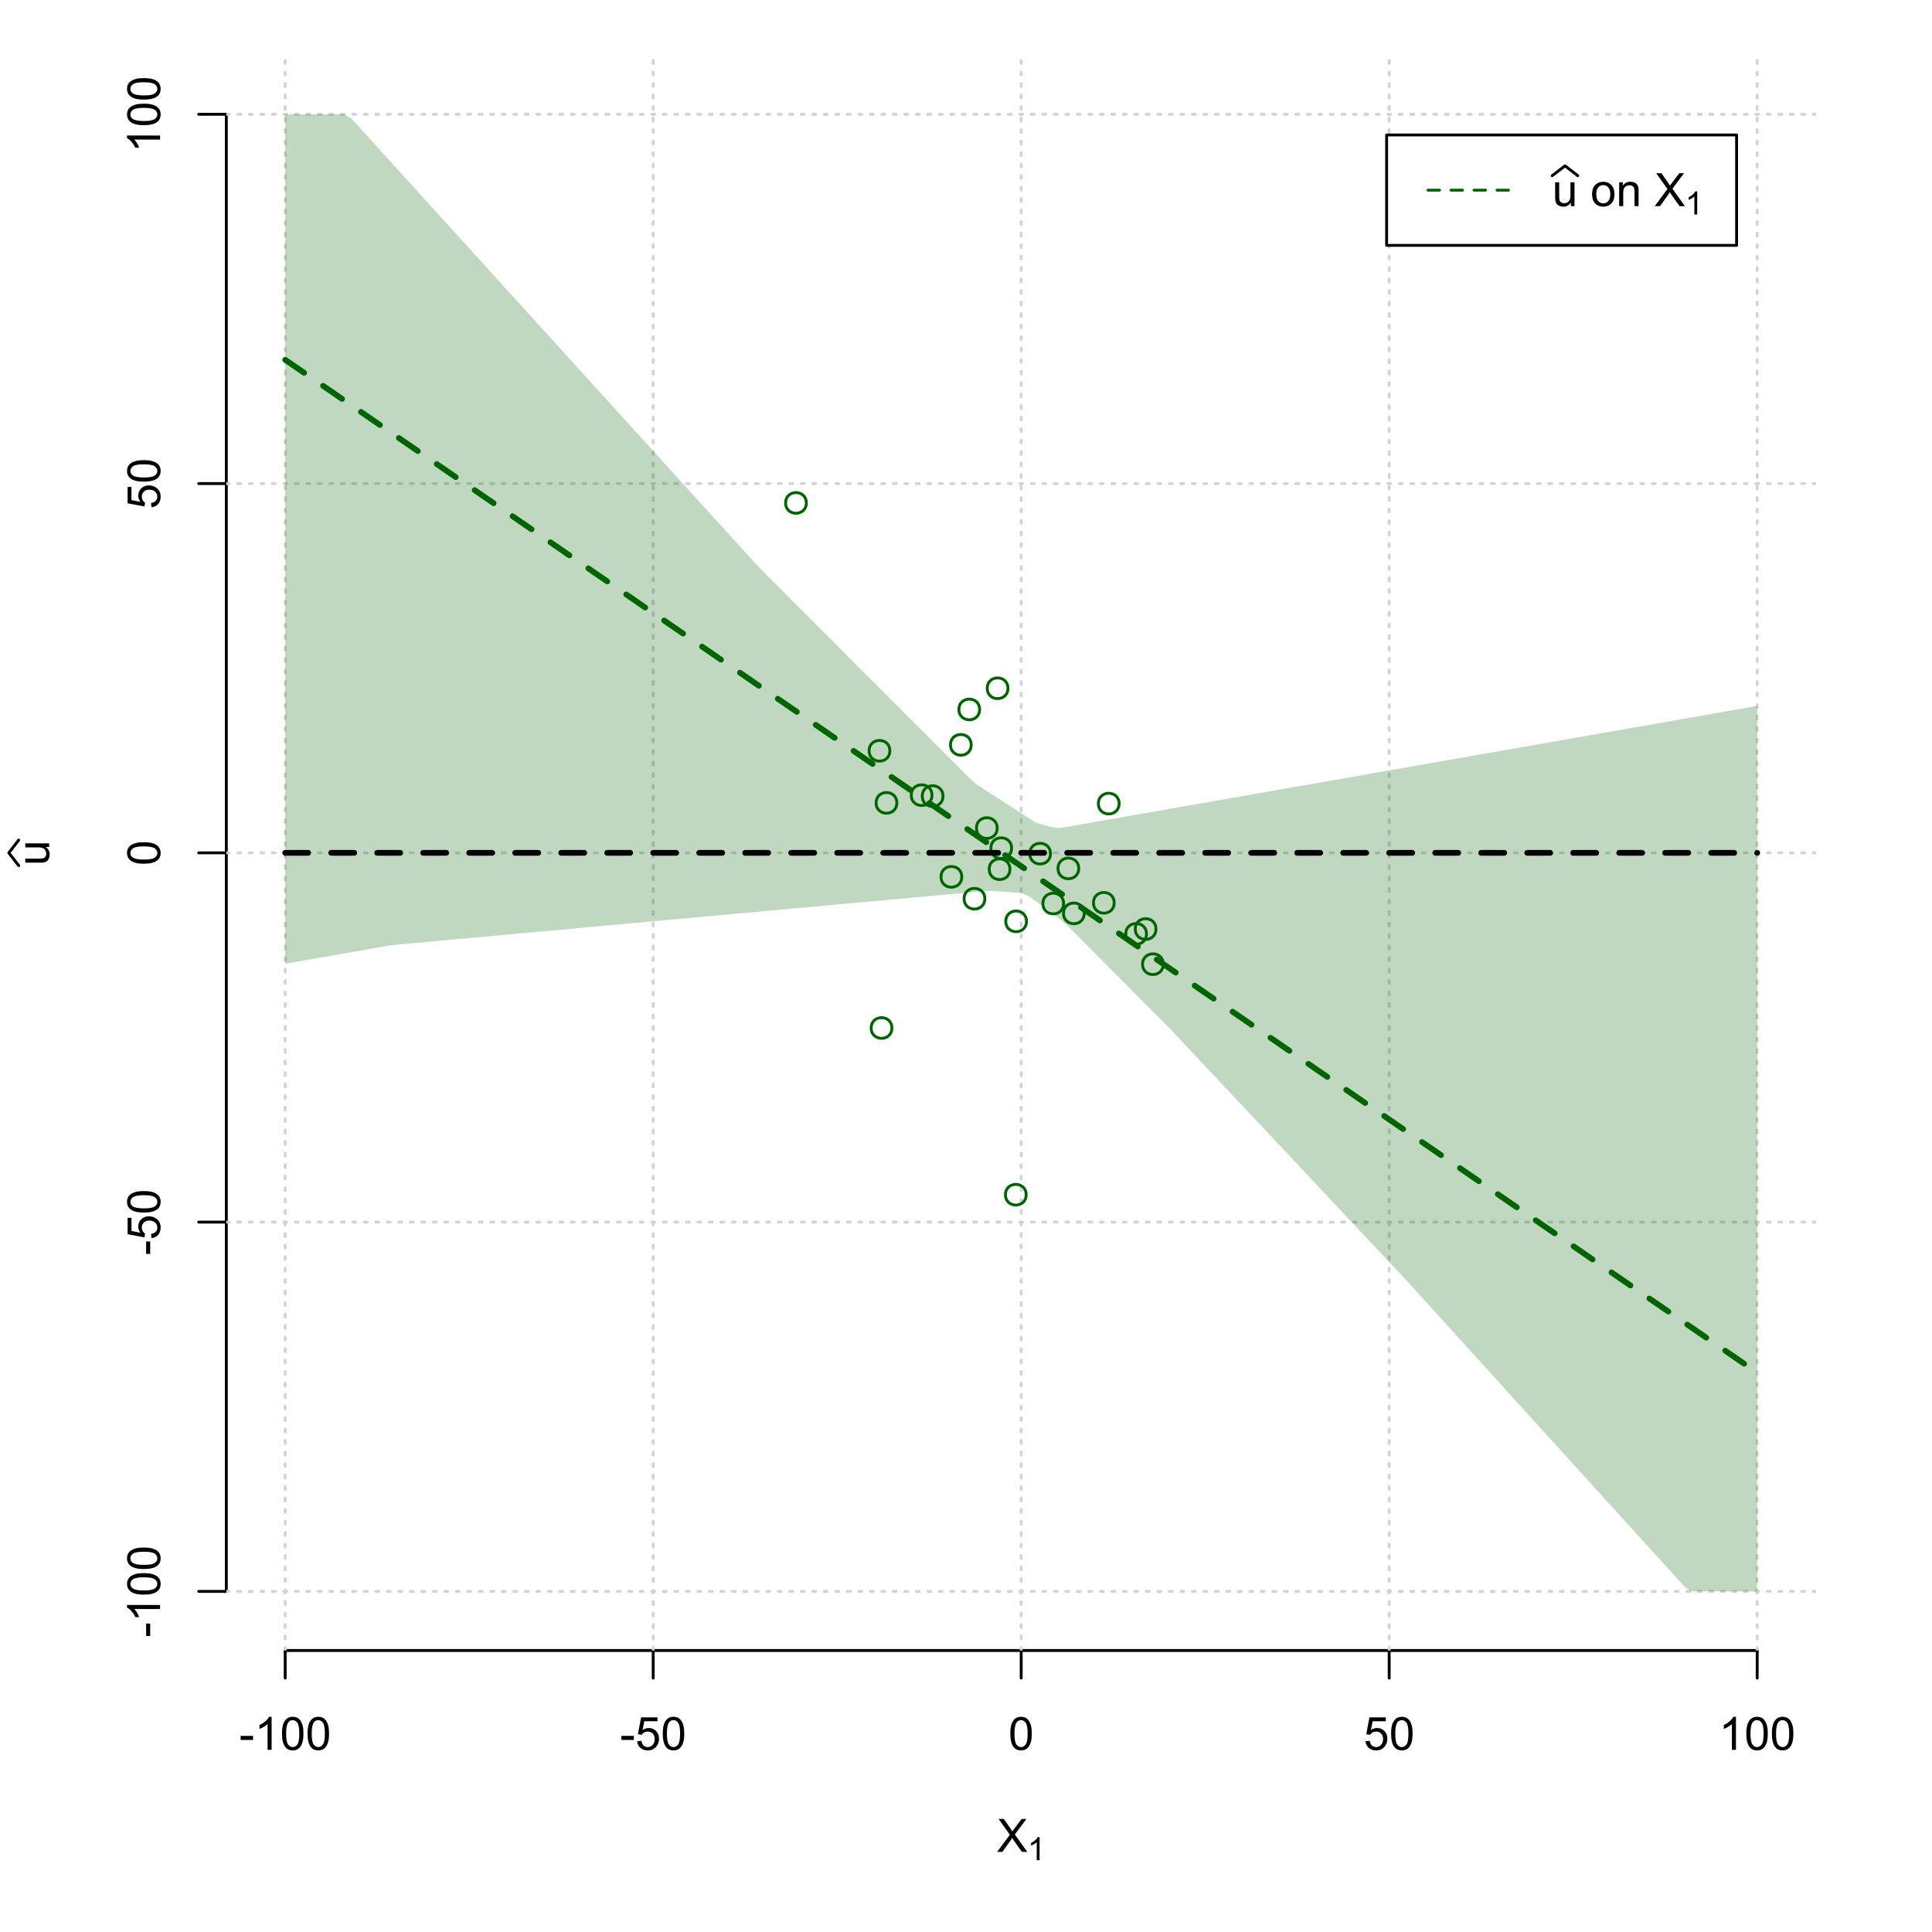 <?xml version="1.0" encoding="UTF-8"?>
<svg xmlns="http://www.w3.org/2000/svg" xmlns:xlink="http://www.w3.org/1999/xlink" width="504pt" height="504pt" viewBox="0 0 504 504" version="1.1">
<defs>
<g>
<symbol overflow="visible" id="glyph0-0">
<path style="stroke:none;" d="M 1.5 0 L 1.5 -7.5 L 7.5 -7.5 L 7.5 0 Z M 1.688 -0.188 L 7.312 -0.188 L 7.312 -7.312 L 1.688 -7.312 Z M 1.688 -0.188 "/>
</symbol>
<symbol overflow="visible" id="glyph0-1">
<path style="stroke:none;" d="M 0.055 0 L 3.375 -4.477 L 0.445 -8.59 L 1.797 -8.59 L 3.359 -6.387 C 3.68 -5.93 3.91 -5.578 4.047 -5.332 C 4.238 -5.645 4.465 -5.969 4.727 -6.312 L 6.457 -8.59 L 7.695 -8.59 L 4.676 -4.539 L 7.93 0 L 6.523 0 L 4.359 -3.062 C 4.238 -3.238 4.113 -3.43 3.984 -3.641 C 3.789 -3.324 3.652 -3.109 3.574 -2.992 L 1.418 0 Z M 0.055 0 "/>
</symbol>
<symbol overflow="visible" id="glyph0-2">
<path style="stroke:none;" d="M 0.383 -2.578 L 0.383 -3.641 L 3.621 -3.641 L 3.621 -2.578 Z M 0.383 -2.578 "/>
</symbol>
<symbol overflow="visible" id="glyph0-3">
<path style="stroke:none;" d="M 4.469 0 L 3.414 0 L 3.414 -6.719 C 3.16 -6.477 2.828 -6.234 2.414 -5.996 C 2 -5.75 1.629 -5.57 1.305 -5.449 L 1.305 -6.469 C 1.895 -6.742 2.41 -7.078 2.852 -7.477 C 3.293 -7.871 3.605 -8.254 3.789 -8.625 L 4.469 -8.625 Z M 4.469 0 "/>
</symbol>
<symbol overflow="visible" id="glyph0-4">
<path style="stroke:none;" d="M 0.5 -4.234 C 0.496 -5.246 0.602 -6.062 0.812 -6.688 C 1.02 -7.305 1.328 -7.785 1.742 -8.121 C 2.148 -8.457 2.668 -8.625 3.297 -8.625 C 3.758 -8.625 4.164 -8.531 4.512 -8.348 C 4.855 -8.16 5.141 -7.891 5.371 -7.543 C 5.594 -7.191 5.773 -6.766 5.906 -6.266 C 6.035 -5.762 6.098 -5.086 6.102 -4.234 C 6.098 -3.227 5.996 -2.414 5.789 -1.797 C 5.578 -1.176 5.266 -0.695 4.859 -0.359 C 4.445 -0.02 3.926 0.145 3.297 0.148 C 2.465 0.145 1.816 -0.148 1.348 -0.742 C 0.781 -1.457 0.496 -2.621 0.5 -4.234 Z M 1.582 -4.234 C 1.582 -2.824 1.746 -1.887 2.074 -1.418 C 2.402 -0.949 2.809 -0.715 3.297 -0.719 C 3.777 -0.715 4.184 -0.949 4.52 -1.422 C 4.848 -1.887 5.016 -2.824 5.016 -4.234 C 5.016 -5.648 4.848 -6.59 4.52 -7.055 C 4.184 -7.516 3.773 -7.746 3.289 -7.75 C 2.801 -7.746 2.414 -7.543 2.125 -7.137 C 1.762 -6.613 1.582 -5.645 1.582 -4.234 Z M 1.582 -4.234 "/>
</symbol>
<symbol overflow="visible" id="glyph0-5">
<path style="stroke:none;" d="M 0.5 -2.25 L 1.605 -2.344 C 1.684 -1.805 1.871 -1.398 2.176 -1.125 C 2.473 -0.852 2.836 -0.715 3.258 -0.719 C 3.766 -0.715 4.195 -0.906 4.547 -1.293 C 4.898 -1.672 5.074 -2.18 5.074 -2.82 C 5.074 -3.414 4.902 -3.891 4.566 -4.242 C 4.227 -4.59 3.785 -4.762 3.242 -4.766 C 2.898 -4.762 2.594 -4.684 2.32 -4.531 C 2.047 -4.375 1.832 -4.176 1.676 -3.93 L 0.688 -4.062 L 1.516 -8.473 L 5.789 -8.473 L 5.789 -7.465 L 2.359 -7.465 L 1.898 -5.156 C 2.414 -5.516 2.953 -5.695 3.523 -5.695 C 4.27 -5.695 4.902 -5.434 5.422 -4.914 C 5.934 -4.395 6.191 -3.727 6.195 -2.914 C 6.191 -2.133 5.965 -1.461 5.516 -0.898 C 4.961 -0.199 4.211 0.145 3.258 0.148 C 2.477 0.145 1.836 -0.07 1.344 -0.508 C 0.844 -0.941 0.562 -1.523 0.5 -2.25 Z M 0.5 -2.25 "/>
</symbol>
<symbol overflow="visible" id="glyph0-6">
<path style="stroke:none;" d="M 4.867 0 L 4.867 -0.914 C 4.379 -0.211 3.723 0.141 2.895 0.141 C 2.527 0.141 2.184 0.07 1.867 -0.07 C 1.547 -0.211 1.309 -0.387 1.156 -0.602 C 1 -0.812 0.895 -1.074 0.832 -1.383 C 0.785 -1.59 0.762 -1.918 0.766 -2.367 L 0.766 -6.223 L 1.82 -6.223 L 1.82 -2.773 C 1.816 -2.219 1.84 -1.848 1.887 -1.656 C 1.949 -1.379 2.09 -1.16 2.309 -1.004 C 2.523 -0.84 2.789 -0.762 3.105 -0.766 C 3.418 -0.762 3.715 -0.844 3.996 -1.008 C 4.273 -1.172 4.469 -1.391 4.586 -1.672 C 4.699 -1.949 4.758 -2.355 4.758 -2.891 L 4.758 -6.223 L 5.812 -6.223 L 5.812 0 Z M 4.867 0 "/>
</symbol>
<symbol overflow="visible" id="glyph0-7">
<path style="stroke:none;" d=""/>
</symbol>
<symbol overflow="visible" id="glyph0-8">
<path style="stroke:none;" d="M 0.398 -3.109 C 0.398 -4.262 0.719 -5.117 1.359 -5.672 C 1.895 -6.133 2.547 -6.363 3.316 -6.363 C 4.172 -6.363 4.871 -6.082 5.414 -5.52 C 5.953 -4.957 6.223 -4.184 6.227 -3.199 C 6.223 -2.398 6.102 -1.766 5.867 -1.309 C 5.625 -0.848 5.277 -0.492 4.82 -0.238 C 4.359 0.016 3.859 0.141 3.316 0.141 C 2.441 0.141 1.734 -0.137 1.203 -0.695 C 0.664 -1.254 0.398 -2.059 0.398 -3.109 Z M 1.484 -3.109 C 1.48 -2.309 1.656 -1.711 2.004 -1.32 C 2.348 -0.922 2.785 -0.727 3.316 -0.727 C 3.84 -0.727 4.273 -0.926 4.621 -1.324 C 4.969 -1.723 5.145 -2.328 5.145 -3.148 C 5.145 -3.914 4.969 -4.496 4.617 -4.895 C 4.266 -5.289 3.832 -5.488 3.316 -5.492 C 2.785 -5.488 2.348 -5.293 2.004 -4.898 C 1.656 -4.5 1.48 -3.902 1.484 -3.109 Z M 1.484 -3.109 "/>
</symbol>
<symbol overflow="visible" id="glyph0-9">
<path style="stroke:none;" d="M 0.789 0 L 0.789 -6.223 L 1.742 -6.223 L 1.742 -5.336 C 2.195 -6.02 2.855 -6.363 3.719 -6.363 C 4.09 -6.363 4.434 -6.293 4.754 -6.16 C 5.066 -6.023 5.305 -5.848 5.461 -5.633 C 5.617 -5.41 5.727 -5.152 5.789 -4.852 C 5.828 -4.656 5.848 -4.312 5.848 -3.828 L 5.848 0 L 4.793 0 L 4.793 -3.785 C 4.793 -4.215 4.75 -4.535 4.668 -4.75 C 4.586 -4.961 4.441 -5.129 4.234 -5.258 C 4.023 -5.383 3.777 -5.449 3.5 -5.449 C 3.047 -5.449 2.66 -5.305 2.332 -5.02 C 2.004 -4.734 1.84 -4.195 1.844 -3.398 L 1.844 0 Z M 0.789 0 "/>
</symbol>
<symbol overflow="visible" id="glyph1-0">
<path style="stroke:none;" d="M 1.051 0 L 1.051 -5.25 L 5.25 -5.25 L 5.25 0 Z M 1.18 -0.133 L 5.117 -0.133 L 5.117 -5.117 L 1.18 -5.117 Z M 1.18 -0.133 "/>
</symbol>
<symbol overflow="visible" id="glyph1-1">
<path style="stroke:none;" d="M 3.129 0 L 2.391 0 L 2.391 -4.703 C 2.211 -4.531 1.977 -4.363 1.691 -4.195 C 1.398 -4.023 1.141 -3.895 0.914 -3.812 L 0.914 -4.527 C 1.328 -4.719 1.688 -4.953 1.996 -5.234 C 2.305 -5.508 2.523 -5.777 2.652 -6.039 L 3.129 -6.039 Z M 3.129 0 "/>
</symbol>
<symbol overflow="visible" id="glyph2-0">
<path style="stroke:none;" d="M 0 -1.5 L -7.5 -1.5 L -7.5 -7.5 L 0 -7.5 Z M -0.188 -1.688 L -0.188 -7.312 L -7.312 -7.312 L -7.312 -1.688 Z M -0.188 -1.688 "/>
</symbol>
<symbol overflow="visible" id="glyph2-1">
<path style="stroke:none;" d="M 0 -4.867 L -0.914 -4.867 C -0.211 -4.379 0.141 -3.723 0.141 -2.895 C 0.141 -2.527 0.07 -2.184 -0.07 -1.867 C -0.211 -1.547 -0.387 -1.309 -0.598 -1.156 C -0.809 -1 -1.07 -0.895 -1.383 -0.832 C -1.59 -0.789 -1.918 -0.766 -2.367 -0.77 L -6.223 -0.77 L -6.223 -1.824 L -2.773 -1.824 C -2.219 -1.82 -1.848 -1.844 -1.656 -1.887 C -1.379 -1.949 -1.16 -2.09 -1.004 -2.309 C -0.84 -2.523 -0.762 -2.789 -0.766 -3.105 C -0.762 -3.418 -0.844 -3.715 -1.008 -3.996 C -1.172 -4.273 -1.391 -4.469 -1.672 -4.586 C -1.945 -4.699 -2.352 -4.758 -2.887 -4.758 L -6.223 -4.758 L -6.223 -5.812 L 0 -5.812 Z M 0 -4.867 "/>
</symbol>
<symbol overflow="visible" id="glyph2-2">
<path style="stroke:none;" d="M -2.578 -0.383 L -3.641 -0.383 L -3.641 -3.621 L -2.578 -3.621 Z M -2.578 -0.383 "/>
</symbol>
<symbol overflow="visible" id="glyph2-3">
<path style="stroke:none;" d="M 0 -4.469 L 0 -3.414 L -6.719 -3.418 C -6.477 -3.16 -6.234 -2.828 -5.996 -2.418 C -5.75 -2.004 -5.57 -1.633 -5.449 -1.309 L -6.469 -1.309 C -6.742 -1.895 -7.078 -2.41 -7.477 -2.852 C -7.871 -3.293 -8.254 -3.605 -8.625 -3.793 L -8.625 -4.473 Z M 0 -4.469 "/>
</symbol>
<symbol overflow="visible" id="glyph2-4">
<path style="stroke:none;" d="M -4.234 -0.5 C -5.246 -0.496 -6.062 -0.602 -6.688 -0.812 C -7.305 -1.02 -7.785 -1.328 -8.121 -1.742 C -8.457 -2.152 -8.625 -2.672 -8.625 -3.301 C -8.625 -3.758 -8.531 -4.164 -8.348 -4.512 C -8.16 -4.859 -7.891 -5.145 -7.543 -5.371 C -7.191 -5.594 -6.766 -5.773 -6.266 -5.906 C -5.762 -6.035 -5.086 -6.098 -4.234 -6.102 C -3.223 -6.098 -2.41 -5.996 -1.793 -5.789 C -1.176 -5.578 -0.695 -5.266 -0.359 -4.859 C -0.02 -4.445 0.145 -3.926 0.148 -3.297 C 0.145 -2.465 -0.148 -1.816 -0.742 -1.348 C -1.457 -0.781 -2.621 -0.496 -4.234 -0.5 Z M -4.234 -1.582 C -2.824 -1.582 -1.887 -1.746 -1.418 -2.074 C -0.949 -2.402 -0.715 -2.809 -0.719 -3.297 C -0.715 -3.777 -0.949 -4.184 -1.422 -4.52 C -1.887 -4.848 -2.824 -5.016 -4.234 -5.016 C -5.648 -5.016 -6.59 -4.848 -7.055 -4.52 C -7.516 -4.188 -7.746 -3.777 -7.75 -3.289 C -7.746 -2.801 -7.543 -2.414 -7.137 -2.129 C -6.613 -1.762 -5.645 -1.582 -4.234 -1.582 Z M -4.234 -1.582 "/>
</symbol>
<symbol overflow="visible" id="glyph2-5">
<path style="stroke:none;" d="M -2.25 -0.5 L -2.344 -1.605 C -1.805 -1.684 -1.398 -1.871 -1.125 -2.176 C -0.852 -2.473 -0.715 -2.836 -0.719 -3.258 C -0.715 -3.766 -0.906 -4.195 -1.293 -4.547 C -1.672 -4.898 -2.18 -5.074 -2.816 -5.074 C -3.414 -5.074 -3.891 -4.902 -4.242 -4.566 C -4.59 -4.227 -4.762 -3.785 -4.766 -3.242 C -4.762 -2.898 -4.684 -2.594 -4.531 -2.32 C -4.375 -2.047 -4.176 -1.832 -3.93 -1.676 L -4.062 -0.688 L -8.473 -1.52 L -8.473 -5.789 L -7.465 -5.789 L -7.465 -2.363 L -5.156 -1.898 C -5.516 -2.414 -5.695 -2.953 -5.695 -3.523 C -5.695 -4.27 -5.434 -4.902 -4.914 -5.422 C -4.395 -5.934 -3.727 -6.191 -2.91 -6.195 C -2.133 -6.191 -1.461 -5.965 -0.895 -5.516 C -0.199 -4.961 0.145 -4.211 0.148 -3.258 C 0.145 -2.477 -0.07 -1.836 -0.508 -1.344 C -0.941 -0.848 -1.523 -0.566 -2.25 -0.5 Z M -2.25 -0.5 "/>
</symbol>
</g>
<clipPath id="clip1">
  <path d="M 74 14.398 L 75 14.398 L 75 430.559 L 74 430.559 Z M 74 14.398 "/>
</clipPath>
<clipPath id="clip2">
  <path d="M 170 14.398 L 171 14.398 L 171 430.559 L 170 430.559 Z M 170 14.398 "/>
</clipPath>
<clipPath id="clip3">
  <path d="M 266 14.398 L 267 14.398 L 267 430.559 L 266 430.559 Z M 266 14.398 "/>
</clipPath>
<clipPath id="clip4">
  <path d="M 362 14.398 L 363 14.398 L 363 430.559 L 362 430.559 Z M 362 14.398 "/>
</clipPath>
<clipPath id="clip5">
  <path d="M 458 14.398 L 459 14.398 L 459 430.559 L 458 430.559 Z M 458 14.398 "/>
</clipPath>
<clipPath id="clip6">
  <path d="M 59.039 414 L 473.758 414 L 473.758 416 L 59.039 416 Z M 59.039 414 "/>
</clipPath>
<clipPath id="clip7">
  <path d="M 59.039 318 L 473.758 318 L 473.758 320 L 59.039 320 Z M 59.039 318 "/>
</clipPath>
<clipPath id="clip8">
  <path d="M 59.039 222 L 473.758 222 L 473.758 223 L 59.039 223 Z M 59.039 222 "/>
</clipPath>
<clipPath id="clip9">
  <path d="M 59.039 125 L 473.758 125 L 473.758 127 L 59.039 127 Z M 59.039 125 "/>
</clipPath>
<clipPath id="clip10">
  <path d="M 59.039 29 L 473.758 29 L 473.758 31 L 59.039 31 Z M 59.039 29 "/>
</clipPath>
</defs>
<g id="surface4146">
<rect x="0" y="0" width="504" height="504" style="fill:rgb(100%,100%,100%);fill-opacity:1;stroke:none;"/>
<g style="fill:rgb(0%,0%,0%);fill-opacity:1;">
  <use xlink:href="#glyph0-1" x="260.062" y="483.102"/>
</g>
<g style="fill:rgb(0%,0%,0%);fill-opacity:1;">
  <use xlink:href="#glyph1-1" x="268.066" y="485.281"/>
</g>
<g style="fill:rgb(0%,0%,0%);fill-opacity:1;">
  <use xlink:href="#glyph2-1" x="12.82" y="225.816"/>
</g>
<path style="fill:none;stroke-width:0.75;stroke-linecap:round;stroke-linejoin:round;stroke:rgb(0%,0%,0%);stroke-opacity:1;stroke-miterlimit:10;" d="M 4.879 225.816 L 2.301 222.48 L 4.879 219.145 "/>
<path style="fill:none;stroke-width:0.75;stroke-linecap:round;stroke-linejoin:round;stroke:rgb(0%,0%,0%);stroke-opacity:1;stroke-miterlimit:10;" d="M 74.398 430.559 L 458.398 430.559 "/>
<path style="fill:none;stroke-width:0.75;stroke-linecap:round;stroke-linejoin:round;stroke:rgb(0%,0%,0%);stroke-opacity:1;stroke-miterlimit:10;" d="M 74.398 430.559 L 74.398 437.762 "/>
<path style="fill:none;stroke-width:0.75;stroke-linecap:round;stroke-linejoin:round;stroke:rgb(0%,0%,0%);stroke-opacity:1;stroke-miterlimit:10;" d="M 170.398 430.559 L 170.398 437.762 "/>
<path style="fill:none;stroke-width:0.75;stroke-linecap:round;stroke-linejoin:round;stroke:rgb(0%,0%,0%);stroke-opacity:1;stroke-miterlimit:10;" d="M 266.398 430.559 L 266.398 437.762 "/>
<path style="fill:none;stroke-width:0.75;stroke-linecap:round;stroke-linejoin:round;stroke:rgb(0%,0%,0%);stroke-opacity:1;stroke-miterlimit:10;" d="M 362.398 430.559 L 362.398 437.762 "/>
<path style="fill:none;stroke-width:0.75;stroke-linecap:round;stroke-linejoin:round;stroke:rgb(0%,0%,0%);stroke-opacity:1;stroke-miterlimit:10;" d="M 458.398 430.559 L 458.398 437.762 "/>
<g style="fill:rgb(0%,0%,0%);fill-opacity:1;">
  <use xlink:href="#glyph0-2" x="62.391" y="456.48"/>
  <use xlink:href="#glyph0-3" x="66.387" y="456.48"/>
  <use xlink:href="#glyph0-4" x="73.061" y="456.48"/>
  <use xlink:href="#glyph0-4" x="79.734" y="456.48"/>
</g>
<g style="fill:rgb(0%,0%,0%);fill-opacity:1;">
  <use xlink:href="#glyph0-2" x="161.727" y="456.48"/>
  <use xlink:href="#glyph0-5" x="165.723" y="456.48"/>
  <use xlink:href="#glyph0-4" x="172.396" y="456.48"/>
</g>
<g style="fill:rgb(0%,0%,0%);fill-opacity:1;">
  <use xlink:href="#glyph0-4" x="263.062" y="456.48"/>
</g>
<g style="fill:rgb(0%,0%,0%);fill-opacity:1;">
  <use xlink:href="#glyph0-5" x="355.727" y="456.48"/>
  <use xlink:href="#glyph0-4" x="362.4" y="456.48"/>
</g>
<g style="fill:rgb(0%,0%,0%);fill-opacity:1;">
  <use xlink:href="#glyph0-3" x="448.387" y="456.48"/>
  <use xlink:href="#glyph0-4" x="455.061" y="456.48"/>
  <use xlink:href="#glyph0-4" x="461.734" y="456.48"/>
</g>
<path style="fill:none;stroke-width:0.75;stroke-linecap:round;stroke-linejoin:round;stroke:rgb(0%,0%,0%);stroke-opacity:1;stroke-miterlimit:10;" d="M 59.039 415.148 L 59.039 29.812 "/>
<path style="fill:none;stroke-width:0.75;stroke-linecap:round;stroke-linejoin:round;stroke:rgb(0%,0%,0%);stroke-opacity:1;stroke-miterlimit:10;" d="M 59.039 415.148 L 51.84 415.148 "/>
<path style="fill:none;stroke-width:0.75;stroke-linecap:round;stroke-linejoin:round;stroke:rgb(0%,0%,0%);stroke-opacity:1;stroke-miterlimit:10;" d="M 59.039 318.812 L 51.84 318.812 "/>
<path style="fill:none;stroke-width:0.75;stroke-linecap:round;stroke-linejoin:round;stroke:rgb(0%,0%,0%);stroke-opacity:1;stroke-miterlimit:10;" d="M 59.039 222.48 L 51.84 222.48 "/>
<path style="fill:none;stroke-width:0.75;stroke-linecap:round;stroke-linejoin:round;stroke:rgb(0%,0%,0%);stroke-opacity:1;stroke-miterlimit:10;" d="M 59.039 126.148 L 51.84 126.148 "/>
<path style="fill:none;stroke-width:0.75;stroke-linecap:round;stroke-linejoin:round;stroke:rgb(0%,0%,0%);stroke-opacity:1;stroke-miterlimit:10;" d="M 59.039 29.812 L 51.84 29.812 "/>
<g style="fill:rgb(0%,0%,0%);fill-opacity:1;">
  <use xlink:href="#glyph2-2" x="41.762" y="427.156"/>
  <use xlink:href="#glyph2-3" x="41.762" y="423.16"/>
  <use xlink:href="#glyph2-4" x="41.762" y="416.486"/>
  <use xlink:href="#glyph2-4" x="41.762" y="409.812"/>
</g>
<g style="fill:rgb(0%,0%,0%);fill-opacity:1;">
  <use xlink:href="#glyph2-2" x="41.762" y="327.484"/>
  <use xlink:href="#glyph2-5" x="41.762" y="323.488"/>
  <use xlink:href="#glyph2-4" x="41.762" y="316.814"/>
</g>
<g style="fill:rgb(0%,0%,0%);fill-opacity:1;">
  <use xlink:href="#glyph2-4" x="41.762" y="225.816"/>
</g>
<g style="fill:rgb(0%,0%,0%);fill-opacity:1;">
  <use xlink:href="#glyph2-5" x="41.762" y="132.82"/>
  <use xlink:href="#glyph2-4" x="41.762" y="126.146"/>
</g>
<g style="fill:rgb(0%,0%,0%);fill-opacity:1;">
  <use xlink:href="#glyph2-3" x="41.762" y="39.824"/>
  <use xlink:href="#glyph2-4" x="41.762" y="33.15"/>
  <use xlink:href="#glyph2-4" x="41.762" y="26.477"/>
</g>
<g clip-path="url(#clip1)" clip-rule="nonzero">
<path style="fill:none;stroke-width:0.75;stroke-linecap:round;stroke-linejoin:round;stroke:rgb(82.745%,82.745%,82.745%);stroke-opacity:1;stroke-dasharray:0.75,2.25;stroke-miterlimit:10;" d="M 74.398 430.559 L 74.398 14.398 "/>
</g>
<g clip-path="url(#clip2)" clip-rule="nonzero">
<path style="fill:none;stroke-width:0.75;stroke-linecap:round;stroke-linejoin:round;stroke:rgb(82.745%,82.745%,82.745%);stroke-opacity:1;stroke-dasharray:0.75,2.25;stroke-miterlimit:10;" d="M 170.398 430.559 L 170.398 14.398 "/>
</g>
<g clip-path="url(#clip3)" clip-rule="nonzero">
<path style="fill:none;stroke-width:0.75;stroke-linecap:round;stroke-linejoin:round;stroke:rgb(82.745%,82.745%,82.745%);stroke-opacity:1;stroke-dasharray:0.75,2.25;stroke-miterlimit:10;" d="M 266.398 430.559 L 266.398 14.398 "/>
</g>
<g clip-path="url(#clip4)" clip-rule="nonzero">
<path style="fill:none;stroke-width:0.75;stroke-linecap:round;stroke-linejoin:round;stroke:rgb(82.745%,82.745%,82.745%);stroke-opacity:1;stroke-dasharray:0.75,2.25;stroke-miterlimit:10;" d="M 362.398 430.559 L 362.398 14.398 "/>
</g>
<g clip-path="url(#clip5)" clip-rule="nonzero">
<path style="fill:none;stroke-width:0.75;stroke-linecap:round;stroke-linejoin:round;stroke:rgb(82.745%,82.745%,82.745%);stroke-opacity:1;stroke-dasharray:0.75,2.25;stroke-miterlimit:10;" d="M 458.398 430.559 L 458.398 14.398 "/>
</g>
<g clip-path="url(#clip6)" clip-rule="nonzero">
<path style="fill:none;stroke-width:0.75;stroke-linecap:round;stroke-linejoin:round;stroke:rgb(82.745%,82.745%,82.745%);stroke-opacity:1;stroke-dasharray:0.75,2.25;stroke-miterlimit:10;" d="M 59.039 415.148 L 473.762 415.148 "/>
</g>
<g clip-path="url(#clip7)" clip-rule="nonzero">
<path style="fill:none;stroke-width:0.75;stroke-linecap:round;stroke-linejoin:round;stroke:rgb(82.745%,82.745%,82.745%);stroke-opacity:1;stroke-dasharray:0.75,2.25;stroke-miterlimit:10;" d="M 59.039 318.812 L 473.762 318.812 "/>
</g>
<g clip-path="url(#clip8)" clip-rule="nonzero">
<path style="fill:none;stroke-width:0.75;stroke-linecap:round;stroke-linejoin:round;stroke:rgb(82.745%,82.745%,82.745%);stroke-opacity:1;stroke-dasharray:0.75,2.25;stroke-miterlimit:10;" d="M 59.039 222.48 L 473.762 222.48 "/>
</g>
<g clip-path="url(#clip9)" clip-rule="nonzero">
<path style="fill:none;stroke-width:0.75;stroke-linecap:round;stroke-linejoin:round;stroke:rgb(82.745%,82.745%,82.745%);stroke-opacity:1;stroke-dasharray:0.75,2.25;stroke-miterlimit:10;" d="M 59.039 126.148 L 473.762 126.148 "/>
</g>
<g clip-path="url(#clip10)" clip-rule="nonzero">
<path style="fill:none;stroke-width:0.75;stroke-linecap:round;stroke-linejoin:round;stroke:rgb(82.745%,82.745%,82.745%);stroke-opacity:1;stroke-dasharray:0.75,2.25;stroke-miterlimit:10;" d="M 59.039 29.812 L 473.762 29.812 "/>
</g>
<path style=" stroke:none;fill-rule:nonzero;fill:rgb(0%,39.216%,0%);fill-opacity:0.251;" d="M 74.398 29.812 L 89.762 29.812 L 91.68 30.938 L 93.602 33.055 L 95.52 35.168 L 97.441 37.281 L 99.359 39.395 L 101.281 41.512 L 103.199 43.625 L 105.121 45.738 L 107.039 47.855 L 108.961 49.969 L 110.879 52.082 L 112.801 54.195 L 114.719 56.312 L 116.641 58.426 L 118.559 60.539 L 120.48 62.656 L 122.398 64.77 L 124.32 66.883 L 126.238 68.996 L 128.16 71.113 L 130.078 73.227 L 132 75.34 L 133.922 77.457 L 135.84 79.57 L 137.762 81.684 L 139.68 83.797 L 141.602 85.914 L 143.52 88.027 L 145.441 90.141 L 147.359 92.258 L 149.281 94.371 L 151.199 96.484 L 153.121 98.598 L 155.039 100.715 L 156.961 102.828 L 158.879 104.941 L 160.801 107.059 L 162.719 109.172 L 164.641 111.285 L 166.559 113.398 L 168.48 115.516 L 170.398 117.629 L 172.32 119.742 L 174.238 121.859 L 176.16 123.973 L 178.078 126.086 L 180 128.203 L 181.922 130.316 L 183.84 132.43 L 185.762 134.543 L 187.68 136.66 L 189.602 138.773 L 191.52 140.887 L 193.441 143.004 L 195.359 145.117 L 197.281 147.23 L 199.199 149.219 L 201.121 151.141 L 203.039 153.062 L 204.961 154.984 L 206.879 156.906 L 208.801 158.828 L 210.719 160.75 L 212.641 162.672 L 214.559 164.594 L 216.48 166.516 L 218.398 168.438 L 220.32 170.359 L 222.238 172.281 L 224.16 174.203 L 226.078 176.125 L 229.922 179.969 L 231.84 181.891 L 233.762 183.812 L 235.68 185.734 L 241.441 191.496 L 243.359 193.418 L 245.281 195.34 L 247.199 197.262 L 249.121 199.184 L 251.039 201.105 L 252.961 203.027 L 254.879 204.711 L 256.801 205.949 L 258.719 207.188 L 260.641 208.426 L 262.559 209.664 L 264.48 210.902 L 266.398 212.141 L 268.32 213.379 L 270.238 214.594 L 272.16 215.152 L 274.078 215.707 L 276 216.039 L 277.922 215.773 L 279.84 215.438 L 281.762 215.102 L 283.68 214.762 L 285.602 214.426 L 287.52 214.09 L 289.441 213.754 L 291.359 213.418 L 293.281 213.082 L 295.199 212.746 L 297.121 212.41 L 299.039 212.074 L 300.961 211.738 L 302.879 211.402 L 304.801 211.062 L 306.719 210.727 L 308.641 210.391 L 310.559 210.055 L 312.48 209.719 L 314.398 209.383 L 316.32 209.047 L 318.238 208.711 L 320.16 208.375 L 322.078 208.039 L 325.922 207.367 L 327.84 207.027 L 329.762 206.691 L 331.68 206.355 L 333.602 206.02 L 335.52 205.684 L 337.441 205.348 L 339.359 205.012 L 341.281 204.676 L 343.199 204.34 L 345.121 204.004 L 347.039 203.668 L 348.961 203.328 L 350.879 202.992 L 352.801 202.656 L 354.719 202.32 L 356.641 201.984 L 358.559 201.648 L 360.48 201.312 L 362.398 200.977 L 364.32 200.641 L 366.238 200.305 L 368.16 199.969 L 370.078 199.633 L 372 199.293 L 373.922 198.957 L 375.84 198.621 L 377.762 198.285 L 379.68 197.949 L 381.602 197.613 L 383.52 197.277 L 385.441 196.941 L 387.359 196.605 L 389.281 196.27 L 391.199 195.934 L 393.121 195.594 L 395.039 195.258 L 396.961 194.922 L 398.879 194.586 L 400.801 194.25 L 402.719 193.914 L 404.641 193.578 L 406.559 193.242 L 408.48 192.906 L 410.398 192.57 L 412.32 192.234 L 414.238 191.895 L 416.16 191.559 L 418.078 191.223 L 421.922 190.551 L 423.84 190.215 L 425.762 189.879 L 427.68 189.543 L 429.602 189.207 L 431.52 188.871 L 433.441 188.535 L 435.359 188.199 L 437.281 187.859 L 439.199 187.523 L 441.121 187.188 L 443.039 186.852 L 444.961 186.516 L 446.879 186.18 L 448.801 185.844 L 450.719 185.508 L 452.641 185.172 L 454.559 184.836 L 456.48 184.5 L 458.398 184.16 L 458.398 150.535 L 458.398 415.148 L 441.121 415.148 L 439.199 413.645 L 437.281 411.531 L 435.359 409.418 L 433.441 407.301 L 431.52 405.188 L 429.602 403.074 L 427.68 400.961 L 425.762 398.844 L 423.84 396.73 L 421.922 394.617 L 420 392.5 L 418.078 390.387 L 416.16 388.273 L 414.238 386.16 L 412.32 384.043 L 410.398 381.93 L 408.48 379.816 L 406.559 377.699 L 404.641 375.586 L 402.719 373.473 L 400.801 371.355 L 398.879 369.242 L 396.961 367.129 L 395.039 365.016 L 393.121 362.898 L 391.199 360.785 L 389.281 358.672 L 387.359 356.555 L 385.441 354.441 L 383.52 352.328 L 381.602 350.215 L 379.68 348.098 L 377.762 345.984 L 375.84 343.871 L 373.922 341.754 L 370.078 337.527 L 368.16 335.414 L 366.238 333.305 L 364.32 331.262 L 362.398 329.219 L 360.48 327.172 L 358.559 325.129 L 356.641 323.086 L 354.719 321.043 L 352.801 319 L 350.879 316.953 L 348.961 314.91 L 347.039 312.867 L 345.121 310.824 L 343.199 308.781 L 341.281 306.734 L 339.359 304.691 L 337.441 302.648 L 335.52 300.605 L 333.602 298.562 L 331.68 296.516 L 329.762 294.473 L 327.84 292.43 L 325.922 290.387 L 324 288.344 L 322.078 286.297 L 320.16 284.254 L 318.238 282.211 L 316.32 280.168 L 314.398 278.125 L 312.48 276.078 L 310.559 274.035 L 308.641 271.992 L 306.719 269.949 L 304.801 267.926 L 302.879 265.996 L 300.961 264.066 L 299.039 262.137 L 297.121 260.207 L 295.199 258.277 L 293.281 256.348 L 291.359 254.418 L 289.441 252.488 L 287.52 250.559 L 285.602 248.629 L 283.68 246.699 L 281.762 244.77 L 279.84 242.84 L 277.922 240.91 L 276 239.414 L 274.078 237.973 L 272.16 236.531 L 270.238 235.094 L 268.32 233.762 L 266.398 232.953 L 264.48 232.816 L 262.559 232.68 L 260.641 232.547 L 258.719 232.41 L 256.801 232.461 L 254.879 232.637 L 252.961 232.812 L 251.039 232.984 L 249.121 233.16 L 247.199 233.336 L 245.281 233.512 L 243.359 233.688 L 241.441 233.859 L 239.52 234.035 L 237.602 234.211 L 235.68 234.387 L 233.762 234.562 L 231.84 234.734 L 229.922 234.91 L 226.078 235.262 L 224.16 235.438 L 222.238 235.609 L 220.32 235.785 L 218.398 235.961 L 216.48 236.137 L 214.559 236.312 L 212.641 236.484 L 210.719 236.66 L 208.801 236.836 L 206.879 237.012 L 204.961 237.188 L 203.039 237.359 L 201.121 237.535 L 199.199 237.711 L 197.281 237.887 L 195.359 238.062 L 193.441 238.234 L 191.52 238.41 L 189.602 238.586 L 187.68 238.762 L 185.762 238.938 L 183.84 239.109 L 181.922 239.285 L 178.078 239.637 L 176.16 239.812 L 174.238 239.984 L 172.32 240.16 L 170.398 240.336 L 168.48 240.512 L 166.559 240.688 L 164.641 240.859 L 162.719 241.035 L 160.801 241.211 L 158.879 241.387 L 156.961 241.562 L 155.039 241.734 L 153.121 241.91 L 151.199 242.086 L 149.281 242.262 L 147.359 242.438 L 145.441 242.609 L 143.52 242.785 L 141.602 242.961 L 139.68 243.137 L 137.762 243.309 L 135.84 243.484 L 133.922 243.66 L 130.078 244.012 L 128.16 244.184 L 126.238 244.359 L 124.32 244.535 L 122.398 244.711 L 120.48 244.887 L 118.559 245.059 L 116.641 245.234 L 114.719 245.41 L 112.801 245.586 L 110.879 245.762 L 108.961 245.934 L 107.039 246.109 L 105.121 246.285 L 103.199 246.461 L 101.281 246.711 L 99.359 247.047 L 97.441 247.383 L 95.52 247.719 L 93.602 248.055 L 91.68 248.391 L 89.762 248.727 L 87.84 249.062 L 85.922 249.402 L 82.078 250.074 L 80.16 250.41 L 78.238 250.746 L 76.32 251.082 L 74.398 251.418 L 74.398 285.047 Z M 74.398 29.812 "/>
<path style="fill:none;stroke-width:0.75;stroke-linecap:round;stroke-linejoin:round;stroke:rgb(0%,39.216%,0%);stroke-opacity:1;stroke-miterlimit:10;" d="M 282.836 238.27 C 282.836 241.871 277.438 241.871 277.438 238.27 C 277.438 234.672 282.836 234.672 282.836 238.27 "/>
<path style="fill:none;stroke-width:0.75;stroke-linecap:round;stroke-linejoin:round;stroke:rgb(0%,39.216%,0%);stroke-opacity:1;stroke-miterlimit:10;" d="M 262.945 179.551 C 262.945 183.148 257.547 183.148 257.547 179.551 C 257.547 175.949 262.945 175.949 262.945 179.551 "/>
<path style="fill:none;stroke-width:0.75;stroke-linecap:round;stroke-linejoin:round;stroke:rgb(0%,39.216%,0%);stroke-opacity:1;stroke-miterlimit:10;" d="M 301.559 242.359 C 301.559 245.961 296.16 245.961 296.16 242.359 C 296.16 238.762 301.559 238.762 301.559 242.359 "/>
<path style="fill:none;stroke-width:0.75;stroke-linecap:round;stroke-linejoin:round;stroke:rgb(0%,39.216%,0%);stroke-opacity:1;stroke-miterlimit:10;" d="M 303.461 251.527 C 303.461 255.129 298.059 255.129 298.059 251.527 C 298.059 247.93 303.461 247.93 303.461 251.527 "/>
<path style="fill:none;stroke-width:0.75;stroke-linecap:round;stroke-linejoin:round;stroke:rgb(0%,39.216%,0%);stroke-opacity:1;stroke-miterlimit:10;" d="M 263.461 226.75 C 263.461 230.348 258.062 230.348 258.062 226.75 C 258.062 223.148 263.461 223.148 263.461 226.75 "/>
<path style="fill:none;stroke-width:0.75;stroke-linecap:round;stroke-linejoin:round;stroke:rgb(0%,39.216%,0%);stroke-opacity:1;stroke-miterlimit:10;" d="M 255.551 185.078 C 255.551 188.676 250.152 188.676 250.152 185.078 C 250.152 181.477 255.551 181.477 255.551 185.078 "/>
<path style="fill:none;stroke-width:0.75;stroke-linecap:round;stroke-linejoin:round;stroke:rgb(0%,39.216%,0%);stroke-opacity:1;stroke-miterlimit:10;" d="M 260.133 216.023 C 260.133 219.621 254.734 219.621 254.734 216.023 C 254.734 212.422 260.133 212.422 260.133 216.023 "/>
<path style="fill:none;stroke-width:0.75;stroke-linecap:round;stroke-linejoin:round;stroke:rgb(0%,39.216%,0%);stroke-opacity:1;stroke-miterlimit:10;" d="M 253.359 194.309 C 253.359 197.91 247.961 197.91 247.961 194.309 C 247.961 190.711 253.359 190.711 253.359 194.309 "/>
<path style="fill:none;stroke-width:0.75;stroke-linecap:round;stroke-linejoin:round;stroke:rgb(0%,39.216%,0%);stroke-opacity:1;stroke-miterlimit:10;" d="M 299.082 243.621 C 299.082 247.223 293.684 247.223 293.684 243.621 C 293.684 240.02 299.082 240.02 299.082 243.621 "/>
<path style="fill:none;stroke-width:0.75;stroke-linecap:round;stroke-linejoin:round;stroke:rgb(0%,39.216%,0%);stroke-opacity:1;stroke-miterlimit:10;" d="M 233.957 209.449 C 233.957 213.047 228.555 213.047 228.555 209.449 C 228.555 205.848 233.957 205.848 233.957 209.449 "/>
<path style="fill:none;stroke-width:0.75;stroke-linecap:round;stroke-linejoin:round;stroke:rgb(0%,39.216%,0%);stroke-opacity:1;stroke-miterlimit:10;" d="M 263.891 221.258 C 263.891 224.859 258.492 224.859 258.492 221.258 C 258.492 217.656 263.891 217.656 263.891 221.258 "/>
<path style="fill:none;stroke-width:0.75;stroke-linecap:round;stroke-linejoin:round;stroke:rgb(0%,39.216%,0%);stroke-opacity:1;stroke-miterlimit:10;" d="M 267.777 240.352 C 267.777 243.953 262.379 243.953 262.379 240.352 C 262.379 236.75 267.777 236.75 267.777 240.352 "/>
<path style="fill:none;stroke-width:0.75;stroke-linecap:round;stroke-linejoin:round;stroke:rgb(0%,39.216%,0%);stroke-opacity:1;stroke-miterlimit:10;" d="M 290.656 235.516 C 290.656 239.113 285.258 239.113 285.258 235.516 C 285.258 231.914 290.656 231.914 290.656 235.516 "/>
<path style="fill:none;stroke-width:0.75;stroke-linecap:round;stroke-linejoin:round;stroke:rgb(0%,39.216%,0%);stroke-opacity:1;stroke-miterlimit:10;" d="M 245.996 207.68 C 245.996 211.277 240.598 211.277 240.598 207.68 C 240.598 204.078 245.996 204.078 245.996 207.68 "/>
<path style="fill:none;stroke-width:0.75;stroke-linecap:round;stroke-linejoin:round;stroke:rgb(0%,39.216%,0%);stroke-opacity:1;stroke-miterlimit:10;" d="M 277.461 235.707 C 277.461 239.305 272.062 239.305 272.062 235.707 C 272.062 232.105 277.461 232.105 277.461 235.707 "/>
<path style="fill:none;stroke-width:0.75;stroke-linecap:round;stroke-linejoin:round;stroke:rgb(0%,39.216%,0%);stroke-opacity:1;stroke-miterlimit:10;" d="M 256.906 234.449 C 256.906 238.051 251.504 238.051 251.504 234.449 C 251.504 230.852 256.906 230.852 256.906 234.449 "/>
<path style="fill:none;stroke-width:0.75;stroke-linecap:round;stroke-linejoin:round;stroke:rgb(0%,39.216%,0%);stroke-opacity:1;stroke-miterlimit:10;" d="M 232.668 268.172 C 232.668 271.773 227.266 271.773 227.266 268.172 C 227.266 264.574 232.668 264.574 232.668 268.172 "/>
<path style="fill:none;stroke-width:0.75;stroke-linecap:round;stroke-linejoin:round;stroke:rgb(0%,39.216%,0%);stroke-opacity:1;stroke-miterlimit:10;" d="M 232.129 195.855 C 232.129 199.457 226.727 199.457 226.727 195.855 C 226.727 192.254 232.129 192.254 232.129 195.855 "/>
<path style="fill:none;stroke-width:0.75;stroke-linecap:round;stroke-linejoin:round;stroke:rgb(0%,39.216%,0%);stroke-opacity:1;stroke-miterlimit:10;" d="M 210.344 131.203 C 210.344 134.801 204.945 134.801 204.945 131.203 C 204.945 127.602 210.344 127.602 210.344 131.203 "/>
<path style="fill:none;stroke-width:0.75;stroke-linecap:round;stroke-linejoin:round;stroke:rgb(0%,39.216%,0%);stroke-opacity:1;stroke-miterlimit:10;" d="M 291.938 209.633 C 291.938 213.234 286.535 213.234 286.535 209.633 C 286.535 206.035 291.938 206.035 291.938 209.633 "/>
<path style="fill:none;stroke-width:0.75;stroke-linecap:round;stroke-linejoin:round;stroke:rgb(0%,39.216%,0%);stroke-opacity:1;stroke-miterlimit:10;" d="M 281.406 226.543 C 281.406 230.141 276.008 230.141 276.008 226.543 C 276.008 222.941 281.406 222.941 281.406 226.543 "/>
<path style="fill:none;stroke-width:0.75;stroke-linecap:round;stroke-linejoin:round;stroke:rgb(0%,39.216%,0%);stroke-opacity:1;stroke-miterlimit:10;" d="M 243.121 207.434 C 243.121 211.031 237.723 211.031 237.723 207.434 C 237.723 203.832 243.121 203.832 243.121 207.434 "/>
<path style="fill:none;stroke-width:0.75;stroke-linecap:round;stroke-linejoin:round;stroke:rgb(0%,39.216%,0%);stroke-opacity:1;stroke-miterlimit:10;" d="M 274.035 222.691 C 274.035 226.289 268.637 226.289 268.637 222.691 C 268.637 219.09 274.035 219.09 274.035 222.691 "/>
<path style="fill:none;stroke-width:0.75;stroke-linecap:round;stroke-linejoin:round;stroke:rgb(0%,39.216%,0%);stroke-opacity:1;stroke-miterlimit:10;" d="M 250.891 228.746 C 250.891 232.344 245.488 232.344 245.488 228.746 C 245.488 225.145 250.891 225.145 250.891 228.746 "/>
<path style="fill:none;stroke-width:0.75;stroke-linecap:round;stroke-linejoin:round;stroke:rgb(0%,39.216%,0%);stroke-opacity:1;stroke-miterlimit:10;" d="M 267.695 311.664 C 267.695 315.266 262.293 315.266 262.293 311.664 C 262.293 308.066 267.695 308.066 267.695 311.664 "/>
<path style="fill:none;stroke-width:1.5;stroke-linecap:round;stroke-linejoin:round;stroke:rgb(0%,0%,0%);stroke-opacity:1;stroke-dasharray:6,6;stroke-miterlimit:10;" d="M 74.398 222.48 L 458.398 222.48 "/>
<path style="fill:none;stroke-width:1.5;stroke-linecap:round;stroke-linejoin:round;stroke:rgb(0%,39.216%,0%);stroke-opacity:1;stroke-dasharray:6,6;stroke-miterlimit:10;" d="M 74.398 93.855 L 76.32 95.176 L 78.238 96.496 L 80.16 97.816 L 82.078 99.137 L 84 100.461 L 85.922 101.781 L 87.84 103.102 L 89.762 104.422 L 91.68 105.746 L 93.602 107.066 L 95.52 108.387 L 97.441 109.707 L 99.359 111.027 L 101.281 112.352 L 103.199 113.672 L 105.121 114.992 L 107.039 116.312 L 108.961 117.637 L 110.879 118.957 L 112.801 120.277 L 114.719 121.598 L 116.641 122.918 L 118.559 124.242 L 120.48 125.562 L 122.398 126.883 L 124.32 128.203 L 126.238 129.527 L 128.16 130.848 L 130.078 132.168 L 132 133.488 L 133.922 134.812 L 135.84 136.133 L 137.762 137.453 L 139.68 138.773 L 141.602 140.094 L 143.52 141.418 L 145.441 142.738 L 147.359 144.059 L 149.281 145.379 L 151.199 146.703 L 153.121 148.023 L 155.039 149.344 L 156.961 150.664 L 158.879 151.984 L 160.801 153.309 L 162.719 154.629 L 164.641 155.949 L 166.559 157.27 L 168.48 158.594 L 170.398 159.914 L 172.32 161.234 L 174.238 162.555 L 176.16 163.875 L 178.078 165.199 L 181.922 167.84 L 183.84 169.16 L 185.762 170.484 L 187.68 171.805 L 189.602 173.125 L 191.52 174.445 L 193.441 175.77 L 195.359 177.09 L 197.281 178.41 L 199.199 179.73 L 201.121 181.051 L 203.039 182.375 L 204.961 183.695 L 206.879 185.016 L 208.801 186.336 L 210.719 187.66 L 212.641 188.98 L 214.559 190.301 L 216.48 191.621 L 218.398 192.941 L 220.32 194.266 L 222.238 195.586 L 224.16 196.906 L 226.078 198.227 L 228 199.551 L 229.922 200.871 L 231.84 202.191 L 233.762 203.512 L 235.68 204.832 L 237.602 206.156 L 239.52 207.477 L 241.441 208.797 L 243.359 210.117 L 245.281 211.441 L 247.199 212.762 L 249.121 214.082 L 251.039 215.402 L 252.961 216.727 L 254.879 218.047 L 256.801 219.367 L 258.719 220.688 L 260.641 222.008 L 262.559 223.332 L 264.48 224.652 L 266.398 225.973 L 268.32 227.293 L 270.238 228.617 L 272.16 229.938 L 274.078 231.258 L 277.922 233.898 L 279.84 235.223 L 281.762 236.543 L 283.68 237.863 L 285.602 239.184 L 287.52 240.508 L 289.441 241.828 L 291.359 243.148 L 293.281 244.469 L 295.199 245.793 L 297.121 247.113 L 299.039 248.434 L 300.961 249.754 L 302.879 251.074 L 304.801 252.398 L 306.719 253.719 L 308.641 255.039 L 310.559 256.359 L 312.48 257.684 L 314.398 259.004 L 316.32 260.324 L 318.238 261.645 L 320.16 262.965 L 322.078 264.289 L 325.922 266.93 L 327.84 268.25 L 329.762 269.574 L 331.68 270.895 L 333.602 272.215 L 335.52 273.535 L 337.441 274.855 L 339.359 276.18 L 341.281 277.5 L 343.199 278.82 L 345.121 280.141 L 347.039 281.465 L 348.961 282.785 L 350.879 284.105 L 352.801 285.426 L 354.719 286.75 L 356.641 288.07 L 358.559 289.391 L 360.48 290.711 L 362.398 292.031 L 364.32 293.355 L 366.238 294.676 L 368.16 295.996 L 370.078 297.316 L 372 298.641 L 373.922 299.961 L 375.84 301.281 L 377.762 302.602 L 379.68 303.922 L 381.602 305.246 L 383.52 306.566 L 385.441 307.887 L 387.359 309.207 L 389.281 310.531 L 391.199 311.852 L 393.121 313.172 L 395.039 314.492 L 396.961 315.812 L 398.879 317.137 L 400.801 318.457 L 402.719 319.777 L 404.641 321.098 L 406.559 322.422 L 408.48 323.742 L 410.398 325.062 L 412.32 326.383 L 414.238 327.707 L 416.16 329.027 L 418.078 330.348 L 421.922 332.988 L 423.84 334.312 L 425.762 335.633 L 427.68 336.953 L 429.602 338.273 L 431.52 339.598 L 433.441 340.918 L 435.359 342.238 L 437.281 343.559 L 439.199 344.879 L 441.121 346.203 L 443.039 347.523 L 444.961 348.844 L 446.879 350.164 L 448.801 351.488 L 450.719 352.809 L 452.641 354.129 L 454.559 355.449 L 456.48 356.773 L 458.398 358.094 "/>
<path style="fill-rule:nonzero;fill:rgb(100%,100%,100%);fill-opacity:1;stroke-width:0.75;stroke-linecap:round;stroke-linejoin:round;stroke:rgb(0%,0%,0%);stroke-opacity:1;stroke-miterlimit:10;" d="M 361.727 35.207 L 453.027 35.207 L 453.027 64.008 L 361.727 64.008 Z M 361.727 35.207 "/>
<path style="fill:none;stroke-width:0.75;stroke-linecap:round;stroke-linejoin:round;stroke:rgb(0%,39.216%,0%);stroke-opacity:1;stroke-dasharray:3,3;stroke-miterlimit:10;" d="M 372.523 49.609 L 394.125 49.609 "/>
<g style="fill:rgb(0%,0%,0%);fill-opacity:1;">
  <use xlink:href="#glyph0-6" x="404.926" y="53.777"/>
</g>
<path style="fill:none;stroke-width:0.75;stroke-linecap:round;stroke-linejoin:round;stroke:rgb(0%,0%,0%);stroke-opacity:1;stroke-miterlimit:10;" d="M 404.926 45.836 L 408.262 43.262 L 411.598 45.836 "/>
<g style="fill:rgb(0%,0%,0%);fill-opacity:1;">
  <use xlink:href="#glyph0-7" x="411.598" y="53.777"/>
  <use xlink:href="#glyph0-8" x="414.932" y="53.777"/>
  <use xlink:href="#glyph0-9" x="421.605" y="53.777"/>
  <use xlink:href="#glyph0-7" x="428.279" y="53.777"/>
</g>
<g style="fill:rgb(0%,0%,0%);fill-opacity:1;">
  <use xlink:href="#glyph0-1" x="431.613" y="53.777"/>
</g>
<g style="fill:rgb(0%,0%,0%);fill-opacity:1;">
  <use xlink:href="#glyph1-1" x="439.617" y="55.957"/>
</g>
<g style="fill:rgb(0%,0%,0%);fill-opacity:1;">
  <use xlink:href="#glyph0-7" x="444.289" y="53.777"/>
</g>
</g>
</svg>
